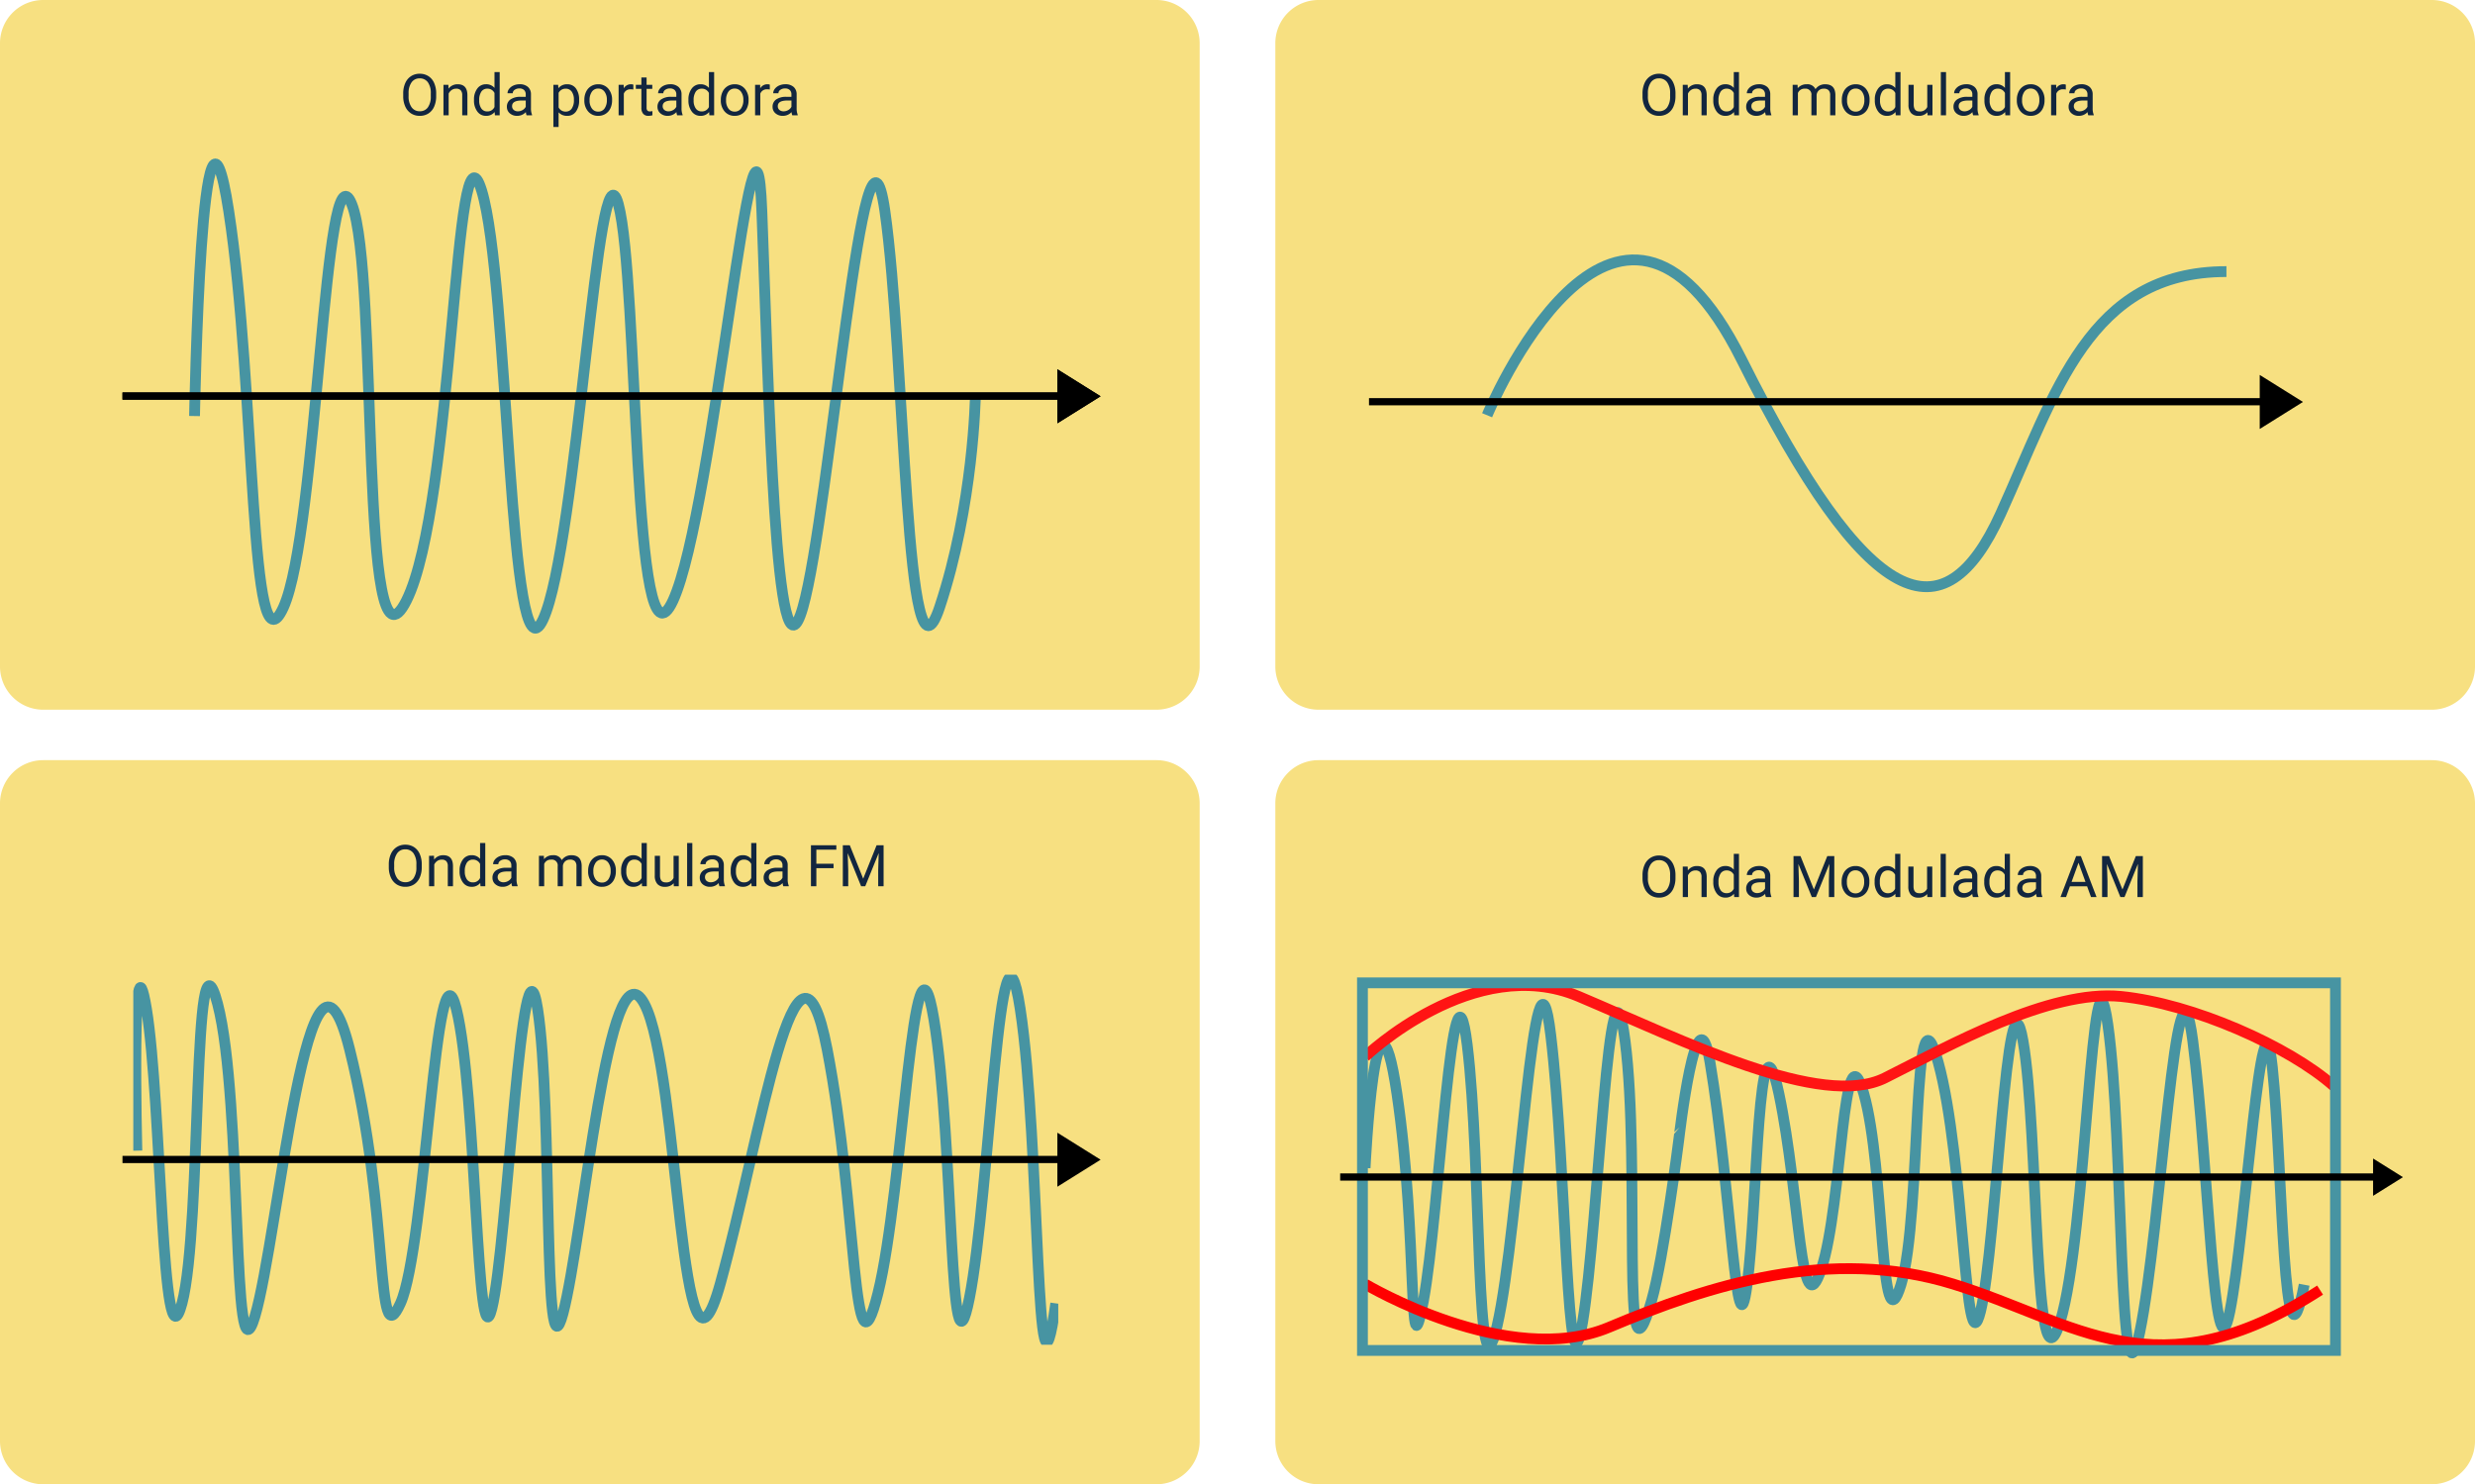 <svg xmlns="http://www.w3.org/2000/svg" xmlns:xlink="http://www.w3.org/1999/xlink" width="687" height="412" viewBox="0 0 687 412">
  <defs>
    <clipPath id="clip-path">
      <rect id="Rectángulo_408082" data-name="Rectángulo 408082" width="256.748" height="102.71" fill="none" stroke="#4794a2" stroke-width="3"/>
    </clipPath>
  </defs>
  <g id="Grupo_1115942" data-name="Grupo 1115942" transform="translate(-457 -1805)">
    <path id="Trazado_983567" data-name="Trazado 983567" d="M12,0H321a12,12,0,0,1,12,12V185a12,12,0,0,1-12,12H12A12,12,0,0,1,0,185V12A12,12,0,0,1,12,0Z" transform="translate(457 1805)" fill="#f7e081"/>
    <g id="Grupo_1115868" data-name="Grupo 1115868">
      <path id="Trazado_983414" data-name="Trazado 983414" d="M.5,70.483S2.4-35.764,9.986,13.565s5.692,130.911,15.178,110.041S36.548-7.3,44.137,11.668s1.9,136.6,15.178,110.041S72.6-16.791,80.185,7.873s7.551,139.5,17.056,119.079S112.438-9.2,118.13,11.668s3.795,134.705,15.178,110.041S156.075-35.764,157.972,13.565s3.795,136.6,11.384,110.041S186.431-26.278,192.123,13.565s5.692,138.5,15.178,110.041,9.936-58.669,9.936-58.669" transform="translate(510.5 1850)" fill="none" stroke="#4794a2" stroke-miterlimit="10" stroke-width="3"/>
      <g id="Grupo_1115759" data-name="Grupo 1115759" transform="translate(121 27)">
        <path id="Trazado_983421" data-name="Trazado 983421" d="M-5867-9720.063h261.752" transform="translate(6237 11608)" fill="none" stroke="#000" stroke-width="2"/>
        <path id="Polígono_6" data-name="Polígono 6" d="M7.5,0,15,12H0Z" transform="translate(641.5 1880.5) rotate(90)"/>
      </g>
      <g id="Grupo_1115762" data-name="Grupo 1115762" transform="translate(121 27)">
        <path id="Trazado_983421-2" data-name="Trazado 983421" d="M-5867-9720.063h261.752" transform="translate(6237 11608)" fill="none" stroke="#000" stroke-width="2"/>
        <path id="Polígono_6-2" data-name="Polígono 6" d="M7.5,0,15,12H0Z" transform="translate(641.5 1880.5) rotate(90)"/>
      </g>
    </g>
    <path id="Trazado_983569" data-name="Trazado 983569" d="M12,0H321a12,12,0,0,1,12,12V185a12,12,0,0,1-12,12H12A12,12,0,0,1,0,185V12A12,12,0,0,1,12,0Z" transform="translate(811 1805)" fill="#f7e081"/>
    <g id="Grupo_1115867" data-name="Grupo 1115867">
      <path id="Trazado_983415" data-name="Trazado 983415" d="M176.29,53.384s35.49-85.747,70.66-15.409,56.15,77.392,71.868,42.815c15.291-33.64,24.466-67.28,62.693-67.28" transform="translate(693.495 1866.876)" fill="none" stroke="#4794a2" stroke-miterlimit="10" stroke-width="3"/>
      <g id="Grupo_1115760" data-name="Grupo 1115760" transform="translate(467 28.572)">
        <path id="Trazado_983421-3" data-name="Trazado 983421" d="M-5867-9720.063h249.5" transform="translate(6237 11608)" fill="none" stroke="#000" stroke-width="2"/>
        <path id="Polígono_6-3" data-name="Polígono 6" d="M7.5,0,15,12H0Z" transform="translate(629.246 1880.5) rotate(90)"/>
      </g>
    </g>
    <path id="Trazado_983571" data-name="Trazado 983571" d="M12,0H321a12,12,0,0,1,12,12V189a12,12,0,0,1-12,12H12A12,12,0,0,1,0,189V12A12,12,0,0,1,12,0Z" transform="translate(457 2016)" fill="#f7e081"/>
    <g id="Grupo_1115869" data-name="Grupo 1115869">
      <g id="Grupo_1115764" data-name="Grupo 1115764" transform="translate(19 0.461)">
        <g id="Grupo_1115756" data-name="Grupo 1115756" transform="translate(475 2075.094)">
          <g id="Grupo_1115755" data-name="Grupo 1115755" transform="translate(0 0)" clip-path="url(#clip-path)">
            <path id="Trazado_983416" data-name="Trazado 983416" d="M.788,48.636S-.79-16.146,3.44,9.235,7.67,112.171,13.311,91.02s2.82-109.986,9.871-83.194S27,116.574,33.552,94.631,48.563-24.607,59.843,20.516s7.05,86.015,14.1,70.5S83.814-13.326,89.455,9.235s5.64,100.115,9.871,83.194,8.46-109.986,12.691-83.194,1.41,105.756,7.05,84.6S131.757-10.506,141.627,7.825s9.871,118.446,21.151,77.554S183.93-23.2,192.39,20.516s7.05,95.885,14.1,67.684S216.361-21.786,222,12.055s4.23,105.756,9.871,77.554,8.46-117.036,14.1-80.374,4.23,122.677,9.871,81.784" transform="translate(0.205 0.205)" fill="none" stroke="#4794a2" stroke-miterlimit="10" stroke-width="3"/>
          </g>
        </g>
        <g id="Grupo_1115763" data-name="Grupo 1115763" transform="translate(102 238.449)">
          <path id="Trazado_983421-4" data-name="Trazado 983421" d="M-5867-9720.063h261.752" transform="translate(6237 11608)" fill="none" stroke="#000" stroke-width="2"/>
          <path id="Polígono_6-4" data-name="Polígono 6" d="M7.5,0,15,12H0Z" transform="translate(641.5 1880.5) rotate(90)"/>
        </g>
      </g>
    </g>
    <path id="Trazado_983572" data-name="Trazado 983572" d="M12,0H321a12,12,0,0,1,12,12V189a12,12,0,0,1-12,12H12A12,12,0,0,1,0,189V12A12,12,0,0,1,12,0Z" transform="translate(811 2016)" fill="#f7e081"/>
    <g id="Grupo_1115870" data-name="Grupo 1115870">
      <path id="Trazado_983418" data-name="Trazado 983418" d="M.5,48.732s2.945-60.38,8.836-20.618,2.945,81,7.363,57.435S24.8-18.14,28.847,14.56s2.272,103.921,8.316,77.883S47.625-24.9,52.043,11.915s4.418,106.033,8.836,79.525S68.243-20.484,72.661,13.387s-1.473,103.088,7.363,72.162c3.367-11.783,7.568-44.791,7.568-44.791S92.577-2.6,96.224,19.278c5.891,35.344,7.363,83.943,10.309,61.853s2.945-81,8.836-53.017,5.891,66.271,11.781,48.6,5.891-69.216,11.781-48.6,4.418,72.162,10.309,53.017,2.945-88.361,10.309-61.853,7.363,86.888,11.781,69.216,7.363-100.143,11.781-75.107S186.057,115,193.421,91.44s8.836-113.4,13.254-82.47,2.945,113.4,8.836,85.416,10.309-114.869,14.727-81,5.891,97.2,10.309,75.107,8.836-95.724,11.781-67.743,2.945,91.306,8.836,60.38" transform="translate(835.419 2080.48)" fill="none" stroke="#4794a2" stroke-miterlimit="10" stroke-width="3"/>
      <path id="Trazado_983419" data-name="Trazado 983419" d="M.5,20.253S30.72-8.759,59.791,3.538,127.15,34.98,144.822,26.144,190.394,1.55,210.315,3.538,256.942,17.4,269.361,28.4" transform="translate(835.419 2078.055)" fill="none" stroke="#ff1414" stroke-miterlimit="10" stroke-width="3"/>
      <path id="Trazado_983420" data-name="Trazado 983420" d="M.5,58.147S40.261,81.916,68.243,70.134s61.408-22.5,95.5-11.988,56.184,31.133,101.838,1.679" transform="translate(835.419 2103.278)" fill="none" stroke="red" stroke-miterlimit="10" stroke-width="3"/>
      <rect id="Rectángulo_408083" data-name="Rectángulo 408083" width="270.086" height="102.035" transform="translate(835.184 2077.817)" fill="none" stroke="#4794a2" stroke-width="3"/>
      <g id="Grupo_1115761" data-name="Grupo 1115761" transform="translate(829 2126.576)">
        <path id="Trazado_983421-5" data-name="Trazado 983421" d="M-5867-9720.063h288.267" transform="translate(5867 9725.2)" fill="none" stroke="#000" stroke-width="2"/>
        <path id="Polígono_6-5" data-name="Polígono 6" d="M5.181,0l5.181,8.289H0Z" transform="translate(295 0) rotate(90)"/>
      </g>
    </g>
    <path id="Trazado_983568" data-name="Trazado 983568" d="M10.07-5.32A7.037,7.037,0,0,1,9.508-2.4,4.261,4.261,0,0,1,7.914-.5,4.385,4.385,0,0,1,5.508.156,4.347,4.347,0,0,1,3.125-.5,4.363,4.363,0,0,1,1.512-2.387a6.752,6.752,0,0,1-.59-2.832v-.82a6.953,6.953,0,0,1,.57-2.9,4.347,4.347,0,0,1,1.613-1.926,4.329,4.329,0,0,1,2.387-.668,4.41,4.41,0,0,1,2.41.66A4.253,4.253,0,0,1,9.508-8.957a7.071,7.071,0,0,1,.563,2.918ZM8.578-6.055A5.1,5.1,0,0,0,7.766-9.16a2.68,2.68,0,0,0-2.273-1.082A2.651,2.651,0,0,0,3.254-9.16a5,5,0,0,0-.84,3v.836a5.107,5.107,0,0,0,.824,3.082,2.662,2.662,0,0,0,2.27,1.121,2.652,2.652,0,0,0,2.25-1.059,5.079,5.079,0,0,0,.82-3.035Zm4.883-2.4.047,1.063a3.08,3.08,0,0,1,2.531-1.219q2.68,0,2.7,3.023V0H17.3V-5.594a1.946,1.946,0,0,0-.418-1.352A1.675,1.675,0,0,0,15.6-7.383a2.086,2.086,0,0,0-1.234.375,2.546,2.546,0,0,0-.828.984V0H12.094V-8.453ZM20.57-4.3a4.952,4.952,0,0,1,.922-3.129,2.915,2.915,0,0,1,2.414-1.184,2.932,2.932,0,0,1,2.352,1.016V-12H27.7V0H26.375L26.3-.906A2.943,2.943,0,0,1,23.891.156a2.887,2.887,0,0,1-2.395-1.2,5.008,5.008,0,0,1-.926-3.141Zm1.445.164a3.749,3.749,0,0,0,.594,2.25,1.92,1.92,0,0,0,1.641.813A2.108,2.108,0,0,0,26.258-2.3V-6.187a2.125,2.125,0,0,0-1.992-1.2,1.929,1.929,0,0,0-1.656.82A4.128,4.128,0,0,0,22.016-4.133ZM35.164,0a3.036,3.036,0,0,1-.2-.891A3.225,3.225,0,0,1,32.555.156,2.984,2.984,0,0,1,30.5-.551a2.287,2.287,0,0,1-.8-1.793,2.39,2.39,0,0,1,1-2.051,4.733,4.733,0,0,1,2.824-.73h1.406v-.664A1.623,1.623,0,0,0,34.484-7a1.821,1.821,0,0,0-1.336-.449,2.107,2.107,0,0,0-1.3.391,1.151,1.151,0,0,0-.523.945H29.875a2,2,0,0,1,.449-1.223,3.066,3.066,0,0,1,1.219-.934,4.1,4.1,0,0,1,1.691-.344,3.342,3.342,0,0,1,2.289.73,2.635,2.635,0,0,1,.859,2.012v3.891a4.757,4.757,0,0,0,.3,1.852V0Zm-2.4-1.1a2.54,2.54,0,0,0,1.289-.352,2.127,2.127,0,0,0,.883-.914V-4.1H33.8q-2.656,0-2.656,1.555A1.316,1.316,0,0,0,31.6-1.484,1.742,1.742,0,0,0,32.766-1.1ZM49.75-4.133a5.062,5.062,0,0,1-.883,3.109A2.829,2.829,0,0,1,46.477.156,3.1,3.1,0,0,1,44.055-.82V3.25H42.609v-11.7h1.32l.07.938a2.977,2.977,0,0,1,2.453-1.094,2.882,2.882,0,0,1,2.41,1.148,5.117,5.117,0,0,1,.887,3.2ZM48.3-4.3A3.735,3.735,0,0,0,47.7-6.555a1.963,1.963,0,0,0-1.672-.828,2.125,2.125,0,0,0-1.969,1.164V-2.18a2.129,2.129,0,0,0,1.984,1.156,1.954,1.954,0,0,0,1.652-.824A4.077,4.077,0,0,0,48.3-4.3ZM51.2-4.3a4.993,4.993,0,0,1,.488-2.234A3.643,3.643,0,0,1,53.051-8.07a3.7,3.7,0,0,1,1.988-.539,3.565,3.565,0,0,1,2.793,1.2A4.6,4.6,0,0,1,58.9-4.234v.1a5.036,5.036,0,0,1-.473,2.215A3.589,3.589,0,0,1,57.074-.391a3.743,3.743,0,0,1-2.02.547,3.556,3.556,0,0,1-2.785-1.2A4.575,4.575,0,0,1,51.2-4.2Zm1.453.172a3.616,3.616,0,0,0,.652,2.258,2.088,2.088,0,0,0,1.746.852,2.075,2.075,0,0,0,1.75-.863A3.955,3.955,0,0,0,57.453-4.3a3.61,3.61,0,0,0-.66-2.254,2.1,2.1,0,0,0-1.754-.863,2.075,2.075,0,0,0-1.727.852A3.925,3.925,0,0,0,52.656-4.133ZM64.8-7.156a4.331,4.331,0,0,0-.711-.055A1.9,1.9,0,0,0,62.156-6V0H60.711V-8.453h1.406l.023.977a2.251,2.251,0,0,1,2.016-1.133A1.477,1.477,0,0,1,64.8-8.5Zm3.68-3.344v2.047h1.578v1.117H68.477v5.249a1.173,1.173,0,0,0,.211.763.888.888,0,0,0,.719.254,3.5,3.5,0,0,0,.688-.094V0a4.215,4.215,0,0,1-1.109.155A1.8,1.8,0,0,1,67.523-.43a2.517,2.517,0,0,1-.492-1.664V-7.336H65.492V-8.453h1.539V-10.5ZM76.961,0a3.036,3.036,0,0,1-.2-.891A3.225,3.225,0,0,1,74.352.156,2.984,2.984,0,0,1,72.3-.551a2.288,2.288,0,0,1-.8-1.793,2.39,2.39,0,0,1,1-2.051,4.733,4.733,0,0,1,2.824-.73h1.406v-.664A1.623,1.623,0,0,0,76.281-7a1.821,1.821,0,0,0-1.336-.449,2.108,2.108,0,0,0-1.3.391,1.151,1.151,0,0,0-.523.945H71.672a2,2,0,0,1,.449-1.223,3.066,3.066,0,0,1,1.219-.934,4.1,4.1,0,0,1,1.691-.344,3.342,3.342,0,0,1,2.289.73,2.635,2.635,0,0,1,.859,2.012v3.891a4.757,4.757,0,0,0,.3,1.852V0Zm-2.4-1.1a2.54,2.54,0,0,0,1.289-.352,2.127,2.127,0,0,0,.883-.914V-4.1H75.6q-2.656,0-2.656,1.555A1.316,1.316,0,0,0,73.4-1.484,1.742,1.742,0,0,0,74.563-1.1Zm5.531-3.2a4.952,4.952,0,0,1,.922-3.129A2.915,2.915,0,0,1,83.43-8.609a2.932,2.932,0,0,1,2.352,1.016V-12h1.445V0H85.9l-.07-.906A2.943,2.943,0,0,1,83.414.156a2.887,2.887,0,0,1-2.395-1.2,5.008,5.008,0,0,1-.926-3.141Zm1.445.164a3.749,3.749,0,0,0,.594,2.25,1.92,1.92,0,0,0,1.641.813A2.109,2.109,0,0,0,85.781-2.3V-6.187a2.125,2.125,0,0,0-1.992-1.2,1.929,1.929,0,0,0-1.656.82A4.128,4.128,0,0,0,81.539-4.133ZM89.086-4.3a4.993,4.993,0,0,1,.488-2.234A3.643,3.643,0,0,1,90.934-8.07a3.7,3.7,0,0,1,1.988-.539,3.565,3.565,0,0,1,2.793,1.2,4.6,4.6,0,0,1,1.066,3.18v.1a5.036,5.036,0,0,1-.473,2.215A3.589,3.589,0,0,1,94.957-.391a3.743,3.743,0,0,1-2.02.547,3.556,3.556,0,0,1-2.785-1.2A4.575,4.575,0,0,1,89.086-4.2Zm1.453.172a3.616,3.616,0,0,0,.652,2.258,2.088,2.088,0,0,0,1.746.852,2.075,2.075,0,0,0,1.75-.863A3.955,3.955,0,0,0,95.336-4.3a3.61,3.61,0,0,0-.66-2.254,2.1,2.1,0,0,0-1.754-.863A2.075,2.075,0,0,0,91.2-6.57,3.925,3.925,0,0,0,90.539-4.133ZM102.68-7.156a4.331,4.331,0,0,0-.711-.055A1.9,1.9,0,0,0,100.039-6V0H98.594V-8.453H100l.023.977a2.251,2.251,0,0,1,2.016-1.133,1.477,1.477,0,0,1,.641.109ZM108.914,0a3.036,3.036,0,0,1-.2-.891A3.225,3.225,0,0,1,106.3.156a2.984,2.984,0,0,1-2.051-.707,2.288,2.288,0,0,1-.8-1.793,2.39,2.39,0,0,1,1-2.051,4.733,4.733,0,0,1,2.824-.73h1.406v-.664A1.623,1.623,0,0,0,108.234-7a1.821,1.821,0,0,0-1.336-.449,2.108,2.108,0,0,0-1.3.391,1.151,1.151,0,0,0-.523.945h-1.453a2,2,0,0,1,.449-1.223,3.066,3.066,0,0,1,1.219-.934,4.1,4.1,0,0,1,1.691-.344,3.342,3.342,0,0,1,2.289.73,2.635,2.635,0,0,1,.859,2.012v3.891a4.757,4.757,0,0,0,.3,1.852V0Zm-2.4-1.1a2.54,2.54,0,0,0,1.289-.352,2.127,2.127,0,0,0,.883-.914V-4.1h-1.133q-2.656,0-2.656,1.555a1.316,1.316,0,0,0,.453,1.063A1.742,1.742,0,0,0,106.516-1.1Z" transform="translate(568 1837)" fill="#12263f"/>
    <path id="Trazado_983570" data-name="Trazado 983570" d="M10.07-5.32A7.037,7.037,0,0,1,9.508-2.4,4.261,4.261,0,0,1,7.914-.5,4.385,4.385,0,0,1,5.508.156,4.347,4.347,0,0,1,3.125-.5,4.363,4.363,0,0,1,1.512-2.387a6.752,6.752,0,0,1-.59-2.832v-.82a6.953,6.953,0,0,1,.57-2.9,4.347,4.347,0,0,1,1.613-1.926,4.329,4.329,0,0,1,2.387-.668,4.41,4.41,0,0,1,2.41.66A4.253,4.253,0,0,1,9.508-8.957a7.071,7.071,0,0,1,.563,2.918ZM8.578-6.055A5.1,5.1,0,0,0,7.766-9.16a2.68,2.68,0,0,0-2.273-1.082A2.651,2.651,0,0,0,3.254-9.16a5,5,0,0,0-.84,3v.836a5.107,5.107,0,0,0,.824,3.082,2.662,2.662,0,0,0,2.27,1.121,2.652,2.652,0,0,0,2.25-1.059,5.079,5.079,0,0,0,.82-3.035Zm4.883-2.4.047,1.063a3.08,3.08,0,0,1,2.531-1.219q2.68,0,2.7,3.023V0H17.3V-5.594a1.946,1.946,0,0,0-.418-1.352A1.675,1.675,0,0,0,15.6-7.383a2.086,2.086,0,0,0-1.234.375,2.546,2.546,0,0,0-.828.984V0H12.094V-8.453ZM20.57-4.3a4.952,4.952,0,0,1,.922-3.129,2.915,2.915,0,0,1,2.414-1.184,2.932,2.932,0,0,1,2.352,1.016V-12H27.7V0H26.375L26.3-.906A2.943,2.943,0,0,1,23.891.156a2.887,2.887,0,0,1-2.395-1.2,5.008,5.008,0,0,1-.926-3.141Zm1.445.164a3.749,3.749,0,0,0,.594,2.25,1.92,1.92,0,0,0,1.641.813A2.108,2.108,0,0,0,26.258-2.3V-6.187a2.125,2.125,0,0,0-1.992-1.2,1.929,1.929,0,0,0-1.656.82A4.128,4.128,0,0,0,22.016-4.133ZM35.164,0a3.036,3.036,0,0,1-.2-.891A3.225,3.225,0,0,1,32.555.156,2.984,2.984,0,0,1,30.5-.551a2.287,2.287,0,0,1-.8-1.793,2.39,2.39,0,0,1,1-2.051,4.733,4.733,0,0,1,2.824-.73h1.406v-.664A1.623,1.623,0,0,0,34.484-7a1.821,1.821,0,0,0-1.336-.449,2.107,2.107,0,0,0-1.3.391,1.151,1.151,0,0,0-.523.945H29.875a2,2,0,0,1,.449-1.223,3.066,3.066,0,0,1,1.219-.934,4.1,4.1,0,0,1,1.691-.344,3.342,3.342,0,0,1,2.289.73,2.635,2.635,0,0,1,.859,2.012v3.891a4.757,4.757,0,0,0,.3,1.852V0Zm-2.4-1.1a2.54,2.54,0,0,0,1.289-.352,2.127,2.127,0,0,0,.883-.914V-4.1H33.8q-2.656,0-2.656,1.555A1.316,1.316,0,0,0,31.6-1.484,1.742,1.742,0,0,0,32.766-1.1Zm11.2-7.352.039.938a3.122,3.122,0,0,1,2.508-1.094A2.417,2.417,0,0,1,48.93-7.25a3.2,3.2,0,0,1,1.1-.984,3.242,3.242,0,0,1,1.6-.375q2.781,0,2.828,2.945V0H53.008V-5.578a1.941,1.941,0,0,0-.414-1.355A1.823,1.823,0,0,0,51.2-7.383a1.917,1.917,0,0,0-1.336.48,1.949,1.949,0,0,0-.617,1.293V0H47.8V-5.539a1.613,1.613,0,0,0-1.8-1.844,1.934,1.934,0,0,0-1.945,1.211V0H42.6V-8.453ZM56.25-4.3a4.993,4.993,0,0,1,.488-2.234A3.643,3.643,0,0,1,58.1-8.07a3.7,3.7,0,0,1,1.988-.539,3.565,3.565,0,0,1,2.793,1.2,4.6,4.6,0,0,1,1.066,3.18v.1a5.036,5.036,0,0,1-.473,2.215A3.589,3.589,0,0,1,62.121-.391,3.743,3.743,0,0,1,60.1.156a3.556,3.556,0,0,1-2.785-1.2A4.575,4.575,0,0,1,56.25-4.2Zm1.453.172a3.616,3.616,0,0,0,.652,2.258,2.088,2.088,0,0,0,1.746.852,2.075,2.075,0,0,0,1.75-.863A3.955,3.955,0,0,0,62.5-4.3a3.61,3.61,0,0,0-.66-2.254,2.1,2.1,0,0,0-1.754-.863,2.075,2.075,0,0,0-1.727.852A3.925,3.925,0,0,0,57.7-4.133Zm7.7-.164a4.952,4.952,0,0,1,.922-3.129,2.915,2.915,0,0,1,2.414-1.184,2.932,2.932,0,0,1,2.352,1.016V-12h1.445V0H71.211l-.07-.906A2.943,2.943,0,0,1,68.727.156a2.887,2.887,0,0,1-2.395-1.2,5.008,5.008,0,0,1-.926-3.141Zm1.445.164a3.749,3.749,0,0,0,.594,2.25,1.92,1.92,0,0,0,1.641.813A2.109,2.109,0,0,0,71.094-2.3V-6.187a2.125,2.125,0,0,0-1.992-1.2,1.929,1.929,0,0,0-1.656.82A4.128,4.128,0,0,0,66.852-4.133ZM80-.836a3.07,3.07,0,0,1-2.477.992,2.628,2.628,0,0,1-2.059-.785,3.4,3.4,0,0,1-.715-2.324v-5.5H76.2v5.461q0,1.922,1.563,1.922a2.163,2.163,0,0,0,2.2-1.234V-8.453h1.445V0H80.031ZM85.172,0H83.727V-12h1.445ZM92.7,0a3.036,3.036,0,0,1-.2-.891A3.225,3.225,0,0,1,90.094.156a2.984,2.984,0,0,1-2.051-.707,2.288,2.288,0,0,1-.8-1.793,2.39,2.39,0,0,1,1-2.051,4.733,4.733,0,0,1,2.824-.73h1.406v-.664A1.623,1.623,0,0,0,92.023-7a1.821,1.821,0,0,0-1.336-.449,2.108,2.108,0,0,0-1.3.391,1.151,1.151,0,0,0-.523.945H87.414a2,2,0,0,1,.449-1.223,3.066,3.066,0,0,1,1.219-.934,4.1,4.1,0,0,1,1.691-.344,3.342,3.342,0,0,1,2.289.73,2.635,2.635,0,0,1,.859,2.012v3.891a4.757,4.757,0,0,0,.3,1.852V0ZM90.3-1.1a2.54,2.54,0,0,0,1.289-.352,2.127,2.127,0,0,0,.883-.914V-4.1H91.344q-2.656,0-2.656,1.555a1.316,1.316,0,0,0,.453,1.063A1.742,1.742,0,0,0,90.3-1.1Zm5.531-3.2a4.952,4.952,0,0,1,.922-3.129,2.915,2.915,0,0,1,2.414-1.184,2.932,2.932,0,0,1,2.352,1.016V-12h1.445V0h-1.328l-.07-.906A2.943,2.943,0,0,1,99.156.156a2.887,2.887,0,0,1-2.395-1.2,5.008,5.008,0,0,1-.926-3.141Zm1.445.164a3.749,3.749,0,0,0,.594,2.25,1.92,1.92,0,0,0,1.641.813A2.109,2.109,0,0,0,101.523-2.3V-6.187a2.125,2.125,0,0,0-1.992-1.2,1.929,1.929,0,0,0-1.656.82A4.128,4.128,0,0,0,97.281-4.133Zm7.547-.172a4.993,4.993,0,0,1,.488-2.234,3.643,3.643,0,0,1,1.359-1.531,3.7,3.7,0,0,1,1.988-.539,3.565,3.565,0,0,1,2.793,1.2,4.6,4.6,0,0,1,1.066,3.18v.1a5.036,5.036,0,0,1-.473,2.215A3.589,3.589,0,0,1,110.7-.391a3.743,3.743,0,0,1-2.02.547,3.556,3.556,0,0,1-2.785-1.2A4.575,4.575,0,0,1,104.828-4.2Zm1.453.172a3.616,3.616,0,0,0,.652,2.258,2.088,2.088,0,0,0,1.746.852,2.075,2.075,0,0,0,1.75-.863,3.955,3.955,0,0,0,.648-2.418,3.61,3.61,0,0,0-.66-2.254,2.1,2.1,0,0,0-1.754-.863,2.075,2.075,0,0,0-1.727.852A3.925,3.925,0,0,0,106.281-4.133Zm12.141-3.023a4.331,4.331,0,0,0-.711-.055A1.9,1.9,0,0,0,115.781-6V0h-1.445V-8.453h1.406l.023.977a2.251,2.251,0,0,1,2.016-1.133,1.477,1.477,0,0,1,.641.109ZM124.656,0a3.036,3.036,0,0,1-.2-.891A3.225,3.225,0,0,1,122.047.156,2.984,2.984,0,0,1,120-.551a2.288,2.288,0,0,1-.8-1.793,2.39,2.39,0,0,1,1-2.051,4.733,4.733,0,0,1,2.824-.73h1.406v-.664A1.623,1.623,0,0,0,123.977-7a1.821,1.821,0,0,0-1.336-.449,2.108,2.108,0,0,0-1.3.391,1.151,1.151,0,0,0-.523.945h-1.453a2,2,0,0,1,.449-1.223,3.066,3.066,0,0,1,1.219-.934,4.1,4.1,0,0,1,1.691-.344,3.342,3.342,0,0,1,2.289.73,2.635,2.635,0,0,1,.859,2.012v3.891a4.757,4.757,0,0,0,.3,1.852V0Zm-2.4-1.1a2.54,2.54,0,0,0,1.289-.352,2.127,2.127,0,0,0,.883-.914V-4.1H123.3q-2.656,0-2.656,1.555a1.316,1.316,0,0,0,.453,1.063A1.742,1.742,0,0,0,122.258-1.1Z" transform="translate(912 1837)" fill="#12263f"/>
    <path id="Trazado_983573" data-name="Trazado 983573" d="M10.07-5.32A7.037,7.037,0,0,1,9.508-2.4,4.261,4.261,0,0,1,7.914-.5,4.385,4.385,0,0,1,5.508.156,4.347,4.347,0,0,1,3.125-.5,4.363,4.363,0,0,1,1.512-2.387a6.752,6.752,0,0,1-.59-2.832v-.82a6.953,6.953,0,0,1,.57-2.9,4.347,4.347,0,0,1,1.613-1.926,4.329,4.329,0,0,1,2.387-.668,4.41,4.41,0,0,1,2.41.66A4.253,4.253,0,0,1,9.508-8.957a7.071,7.071,0,0,1,.563,2.918ZM8.578-6.055A5.1,5.1,0,0,0,7.766-9.16a2.68,2.68,0,0,0-2.273-1.082A2.651,2.651,0,0,0,3.254-9.16a5,5,0,0,0-.84,3v.836a5.107,5.107,0,0,0,.824,3.082,2.662,2.662,0,0,0,2.27,1.121,2.652,2.652,0,0,0,2.25-1.059,5.079,5.079,0,0,0,.82-3.035Zm4.883-2.4.047,1.063a3.08,3.08,0,0,1,2.531-1.219q2.68,0,2.7,3.023V0H17.3V-5.594a1.946,1.946,0,0,0-.418-1.352A1.675,1.675,0,0,0,15.6-7.383a2.086,2.086,0,0,0-1.234.375,2.546,2.546,0,0,0-.828.984V0H12.094V-8.453ZM20.57-4.3a4.952,4.952,0,0,1,.922-3.129,2.915,2.915,0,0,1,2.414-1.184,2.932,2.932,0,0,1,2.352,1.016V-12H27.7V0H26.375L26.3-.906A2.943,2.943,0,0,1,23.891.156a2.887,2.887,0,0,1-2.395-1.2,5.008,5.008,0,0,1-.926-3.141Zm1.445.164a3.749,3.749,0,0,0,.594,2.25,1.92,1.92,0,0,0,1.641.813A2.108,2.108,0,0,0,26.258-2.3V-6.187a2.125,2.125,0,0,0-1.992-1.2,1.929,1.929,0,0,0-1.656.82A4.128,4.128,0,0,0,22.016-4.133ZM35.164,0a3.036,3.036,0,0,1-.2-.891A3.225,3.225,0,0,1,32.555.156,2.984,2.984,0,0,1,30.5-.551a2.287,2.287,0,0,1-.8-1.793,2.39,2.39,0,0,1,1-2.051,4.733,4.733,0,0,1,2.824-.73h1.406v-.664A1.623,1.623,0,0,0,34.484-7a1.821,1.821,0,0,0-1.336-.449,2.107,2.107,0,0,0-1.3.391,1.151,1.151,0,0,0-.523.945H29.875a2,2,0,0,1,.449-1.223,3.066,3.066,0,0,1,1.219-.934,4.1,4.1,0,0,1,1.691-.344,3.342,3.342,0,0,1,2.289.73,2.635,2.635,0,0,1,.859,2.012v3.891a4.757,4.757,0,0,0,.3,1.852V0Zm-2.4-1.1a2.54,2.54,0,0,0,1.289-.352,2.127,2.127,0,0,0,.883-.914V-4.1H33.8q-2.656,0-2.656,1.555A1.316,1.316,0,0,0,31.6-1.484,1.742,1.742,0,0,0,32.766-1.1Zm11.2-7.352.039.938a3.122,3.122,0,0,1,2.508-1.094A2.417,2.417,0,0,1,48.93-7.25a3.2,3.2,0,0,1,1.1-.984,3.242,3.242,0,0,1,1.6-.375q2.781,0,2.828,2.945V0H53.008V-5.578a1.941,1.941,0,0,0-.414-1.355A1.823,1.823,0,0,0,51.2-7.383a1.917,1.917,0,0,0-1.336.48,1.949,1.949,0,0,0-.617,1.293V0H47.8V-5.539a1.613,1.613,0,0,0-1.8-1.844,1.934,1.934,0,0,0-1.945,1.211V0H42.6V-8.453ZM56.25-4.3a4.993,4.993,0,0,1,.488-2.234A3.643,3.643,0,0,1,58.1-8.07a3.7,3.7,0,0,1,1.988-.539,3.565,3.565,0,0,1,2.793,1.2,4.6,4.6,0,0,1,1.066,3.18v.1a5.036,5.036,0,0,1-.473,2.215A3.589,3.589,0,0,1,62.121-.391,3.743,3.743,0,0,1,60.1.156a3.556,3.556,0,0,1-2.785-1.2A4.575,4.575,0,0,1,56.25-4.2Zm1.453.172a3.616,3.616,0,0,0,.652,2.258,2.088,2.088,0,0,0,1.746.852,2.075,2.075,0,0,0,1.75-.863A3.955,3.955,0,0,0,62.5-4.3a3.61,3.61,0,0,0-.66-2.254,2.1,2.1,0,0,0-1.754-.863,2.075,2.075,0,0,0-1.727.852A3.925,3.925,0,0,0,57.7-4.133Zm7.7-.164a4.952,4.952,0,0,1,.922-3.129,2.915,2.915,0,0,1,2.414-1.184,2.932,2.932,0,0,1,2.352,1.016V-12h1.445V0H71.211l-.07-.906A2.943,2.943,0,0,1,68.727.156a2.887,2.887,0,0,1-2.395-1.2,5.008,5.008,0,0,1-.926-3.141Zm1.445.164a3.749,3.749,0,0,0,.594,2.25,1.92,1.92,0,0,0,1.641.813A2.109,2.109,0,0,0,71.094-2.3V-6.187a2.125,2.125,0,0,0-1.992-1.2,1.929,1.929,0,0,0-1.656.82A4.128,4.128,0,0,0,66.852-4.133ZM80-.836a3.07,3.07,0,0,1-2.477.992,2.628,2.628,0,0,1-2.059-.785,3.4,3.4,0,0,1-.715-2.324v-5.5H76.2v5.461q0,1.922,1.563,1.922a2.163,2.163,0,0,0,2.2-1.234V-8.453h1.445V0H80.031ZM85.172,0H83.727V-12h1.445ZM92.7,0a3.036,3.036,0,0,1-.2-.891A3.225,3.225,0,0,1,90.094.156a2.984,2.984,0,0,1-2.051-.707,2.288,2.288,0,0,1-.8-1.793,2.39,2.39,0,0,1,1-2.051,4.733,4.733,0,0,1,2.824-.73h1.406v-.664A1.623,1.623,0,0,0,92.023-7a1.821,1.821,0,0,0-1.336-.449,2.108,2.108,0,0,0-1.3.391,1.151,1.151,0,0,0-.523.945H87.414a2,2,0,0,1,.449-1.223,3.066,3.066,0,0,1,1.219-.934,4.1,4.1,0,0,1,1.691-.344,3.342,3.342,0,0,1,2.289.73,2.635,2.635,0,0,1,.859,2.012v3.891a4.757,4.757,0,0,0,.3,1.852V0ZM90.3-1.1a2.54,2.54,0,0,0,1.289-.352,2.127,2.127,0,0,0,.883-.914V-4.1H91.344q-2.656,0-2.656,1.555a1.316,1.316,0,0,0,.453,1.063A1.742,1.742,0,0,0,90.3-1.1Zm5.531-3.2a4.952,4.952,0,0,1,.922-3.129,2.915,2.915,0,0,1,2.414-1.184,2.932,2.932,0,0,1,2.352,1.016V-12h1.445V0h-1.328l-.07-.906A2.943,2.943,0,0,1,99.156.156a2.887,2.887,0,0,1-2.395-1.2,5.008,5.008,0,0,1-.926-3.141Zm1.445.164a3.749,3.749,0,0,0,.594,2.25,1.92,1.92,0,0,0,1.641.813A2.109,2.109,0,0,0,101.523-2.3V-6.187a2.125,2.125,0,0,0-1.992-1.2,1.929,1.929,0,0,0-1.656.82A4.128,4.128,0,0,0,97.281-4.133ZM110.43,0a3.036,3.036,0,0,1-.2-.891A3.225,3.225,0,0,1,107.82.156a2.984,2.984,0,0,1-2.051-.707,2.288,2.288,0,0,1-.8-1.793,2.39,2.39,0,0,1,1-2.051,4.733,4.733,0,0,1,2.824-.73H110.2v-.664A1.623,1.623,0,0,0,109.75-7a1.821,1.821,0,0,0-1.336-.449,2.108,2.108,0,0,0-1.3.391,1.151,1.151,0,0,0-.523.945h-1.453a2,2,0,0,1,.449-1.223,3.066,3.066,0,0,1,1.219-.934,4.1,4.1,0,0,1,1.691-.344,3.342,3.342,0,0,1,2.289.73,2.635,2.635,0,0,1,.859,2.012v3.891a4.757,4.757,0,0,0,.3,1.852V0Zm-2.4-1.1a2.54,2.54,0,0,0,1.289-.352,2.127,2.127,0,0,0,.883-.914V-4.1H109.07q-2.656,0-2.656,1.555a1.316,1.316,0,0,0,.453,1.063A1.742,1.742,0,0,0,108.031-1.1Zm16.344-3.922H119.6V0h-1.5V-11.375h7.047v1.227H119.6v3.9h4.773Zm4.508-6.352L132.6-2.094l3.719-9.281h1.945V0h-1.5V-4.43l.141-4.781L133.172,0h-1.148L128.3-9.187l.148,4.758V0h-1.5V-11.375Z" transform="translate(564 2051)" fill="#12263f"/>
    <path id="Trazado_983574" data-name="Trazado 983574" d="M10.07-5.32A7.037,7.037,0,0,1,9.508-2.4,4.261,4.261,0,0,1,7.914-.5,4.385,4.385,0,0,1,5.508.156,4.347,4.347,0,0,1,3.125-.5,4.363,4.363,0,0,1,1.512-2.387a6.752,6.752,0,0,1-.59-2.832v-.82a6.953,6.953,0,0,1,.57-2.9,4.347,4.347,0,0,1,1.613-1.926,4.329,4.329,0,0,1,2.387-.668,4.41,4.41,0,0,1,2.41.66A4.253,4.253,0,0,1,9.508-8.957a7.071,7.071,0,0,1,.563,2.918ZM8.578-6.055A5.1,5.1,0,0,0,7.766-9.16a2.68,2.68,0,0,0-2.273-1.082A2.651,2.651,0,0,0,3.254-9.16a5,5,0,0,0-.84,3v.836a5.107,5.107,0,0,0,.824,3.082,2.662,2.662,0,0,0,2.27,1.121,2.652,2.652,0,0,0,2.25-1.059,5.079,5.079,0,0,0,.82-3.035Zm4.883-2.4.047,1.063a3.08,3.08,0,0,1,2.531-1.219q2.68,0,2.7,3.023V0H17.3V-5.594a1.946,1.946,0,0,0-.418-1.352A1.675,1.675,0,0,0,15.6-7.383a2.086,2.086,0,0,0-1.234.375,2.546,2.546,0,0,0-.828.984V0H12.094V-8.453ZM20.57-4.3a4.952,4.952,0,0,1,.922-3.129,2.915,2.915,0,0,1,2.414-1.184,2.932,2.932,0,0,1,2.352,1.016V-12H27.7V0H26.375L26.3-.906A2.943,2.943,0,0,1,23.891.156a2.887,2.887,0,0,1-2.395-1.2,5.008,5.008,0,0,1-.926-3.141Zm1.445.164a3.749,3.749,0,0,0,.594,2.25,1.92,1.92,0,0,0,1.641.813A2.108,2.108,0,0,0,26.258-2.3V-6.187a2.125,2.125,0,0,0-1.992-1.2,1.929,1.929,0,0,0-1.656.82A4.128,4.128,0,0,0,22.016-4.133ZM35.164,0a3.036,3.036,0,0,1-.2-.891A3.225,3.225,0,0,1,32.555.156,2.984,2.984,0,0,1,30.5-.551a2.287,2.287,0,0,1-.8-1.793,2.39,2.39,0,0,1,1-2.051,4.733,4.733,0,0,1,2.824-.73h1.406v-.664A1.623,1.623,0,0,0,34.484-7a1.821,1.821,0,0,0-1.336-.449,2.107,2.107,0,0,0-1.3.391,1.151,1.151,0,0,0-.523.945H29.875a2,2,0,0,1,.449-1.223,3.066,3.066,0,0,1,1.219-.934,4.1,4.1,0,0,1,1.691-.344,3.342,3.342,0,0,1,2.289.73,2.635,2.635,0,0,1,.859,2.012v3.891a4.757,4.757,0,0,0,.3,1.852V0Zm-2.4-1.1a2.54,2.54,0,0,0,1.289-.352,2.127,2.127,0,0,0,.883-.914V-4.1H33.8q-2.656,0-2.656,1.555A1.316,1.316,0,0,0,31.6-1.484,1.742,1.742,0,0,0,32.766-1.1ZM44.773-11.375l3.719,9.281,3.719-9.281h1.945V0h-1.5V-4.43L52.8-9.211,49.063,0H47.914L44.188-9.187l.148,4.758V0h-1.5V-11.375ZM56.2-4.3a4.993,4.993,0,0,1,.488-2.234A3.643,3.643,0,0,1,58.043-8.07a3.7,3.7,0,0,1,1.988-.539,3.565,3.565,0,0,1,2.793,1.2,4.6,4.6,0,0,1,1.066,3.18v.1a5.036,5.036,0,0,1-.473,2.215A3.589,3.589,0,0,1,62.066-.391a3.743,3.743,0,0,1-2.02.547,3.556,3.556,0,0,1-2.785-1.2A4.575,4.575,0,0,1,56.2-4.2Zm1.453.172A3.616,3.616,0,0,0,58.3-1.875a2.088,2.088,0,0,0,1.746.852,2.075,2.075,0,0,0,1.75-.863A3.955,3.955,0,0,0,62.445-4.3a3.61,3.61,0,0,0-.66-2.254,2.1,2.1,0,0,0-1.754-.863A2.075,2.075,0,0,0,58.3-6.57,3.925,3.925,0,0,0,57.648-4.133Zm7.7-.164a4.952,4.952,0,0,1,.922-3.129,2.915,2.915,0,0,1,2.414-1.184,2.932,2.932,0,0,1,2.352,1.016V-12h1.445V0H71.156l-.07-.906A2.943,2.943,0,0,1,68.672.156a2.887,2.887,0,0,1-2.395-1.2,5.008,5.008,0,0,1-.926-3.141Zm1.445.164a3.749,3.749,0,0,0,.594,2.25,1.92,1.92,0,0,0,1.641.813A2.109,2.109,0,0,0,71.039-2.3V-6.187a2.125,2.125,0,0,0-1.992-1.2,1.929,1.929,0,0,0-1.656.82A4.128,4.128,0,0,0,66.8-4.133Zm13.148,3.3a3.07,3.07,0,0,1-2.477.992A2.628,2.628,0,0,1,75.41-.629,3.4,3.4,0,0,1,74.7-2.953v-5.5h1.445v5.461q0,1.922,1.563,1.922a2.163,2.163,0,0,0,2.2-1.234V-8.453h1.445V0H79.977ZM85.117,0H83.672V-12h1.445Zm7.531,0a3.036,3.036,0,0,1-.2-.891A3.225,3.225,0,0,1,90.039.156a2.984,2.984,0,0,1-2.051-.707,2.288,2.288,0,0,1-.8-1.793,2.39,2.39,0,0,1,1-2.051,4.733,4.733,0,0,1,2.824-.73h1.406v-.664A1.623,1.623,0,0,0,91.969-7a1.821,1.821,0,0,0-1.336-.449,2.108,2.108,0,0,0-1.3.391,1.151,1.151,0,0,0-.523.945H87.359a2,2,0,0,1,.449-1.223,3.066,3.066,0,0,1,1.219-.934,4.1,4.1,0,0,1,1.691-.344,3.342,3.342,0,0,1,2.289.73,2.635,2.635,0,0,1,.859,2.012v3.891a4.757,4.757,0,0,0,.3,1.852V0Zm-2.4-1.1a2.54,2.54,0,0,0,1.289-.352,2.127,2.127,0,0,0,.883-.914V-4.1H91.289q-2.656,0-2.656,1.555a1.316,1.316,0,0,0,.453,1.063A1.742,1.742,0,0,0,90.25-1.1Zm5.531-3.2A4.952,4.952,0,0,1,96.7-7.426a2.915,2.915,0,0,1,2.414-1.184,2.932,2.932,0,0,1,2.352,1.016V-12h1.445V0h-1.328l-.07-.906A2.943,2.943,0,0,1,99.1.156a2.887,2.887,0,0,1-2.395-1.2,5.008,5.008,0,0,1-.926-3.141Zm1.445.164a3.749,3.749,0,0,0,.594,2.25,1.92,1.92,0,0,0,1.641.813A2.109,2.109,0,0,0,101.469-2.3V-6.187a2.125,2.125,0,0,0-1.992-1.2,1.929,1.929,0,0,0-1.656.82A4.128,4.128,0,0,0,97.227-4.133ZM110.375,0a3.036,3.036,0,0,1-.2-.891A3.225,3.225,0,0,1,107.766.156a2.984,2.984,0,0,1-2.051-.707,2.288,2.288,0,0,1-.8-1.793,2.39,2.39,0,0,1,1-2.051,4.733,4.733,0,0,1,2.824-.73h1.406v-.664A1.623,1.623,0,0,0,109.7-7a1.821,1.821,0,0,0-1.336-.449,2.108,2.108,0,0,0-1.3.391,1.151,1.151,0,0,0-.523.945h-1.453a2,2,0,0,1,.449-1.223,3.066,3.066,0,0,1,1.219-.934,4.1,4.1,0,0,1,1.691-.344,3.342,3.342,0,0,1,2.289.73,2.635,2.635,0,0,1,.859,2.012v3.891a4.757,4.757,0,0,0,.3,1.852V0Zm-2.4-1.1a2.54,2.54,0,0,0,1.289-.352,2.127,2.127,0,0,0,.883-.914V-4.1h-1.133q-2.656,0-2.656,1.555a1.316,1.316,0,0,0,.453,1.063A1.742,1.742,0,0,0,107.977-1.1Zm16.352-1.875h-4.766L118.492,0h-1.547l4.344-11.375H122.6L126.953,0h-1.539ZM120.016-4.2h3.867l-1.937-5.32Zm10.406-7.172,3.719,9.281,3.719-9.281H139.8V0h-1.5V-4.43l.141-4.781L134.711,0h-1.148l-3.727-9.187.148,4.758V0h-1.5V-11.375Z" transform="translate(912 2054)" fill="#12263f"/>
  </g>
</svg>
